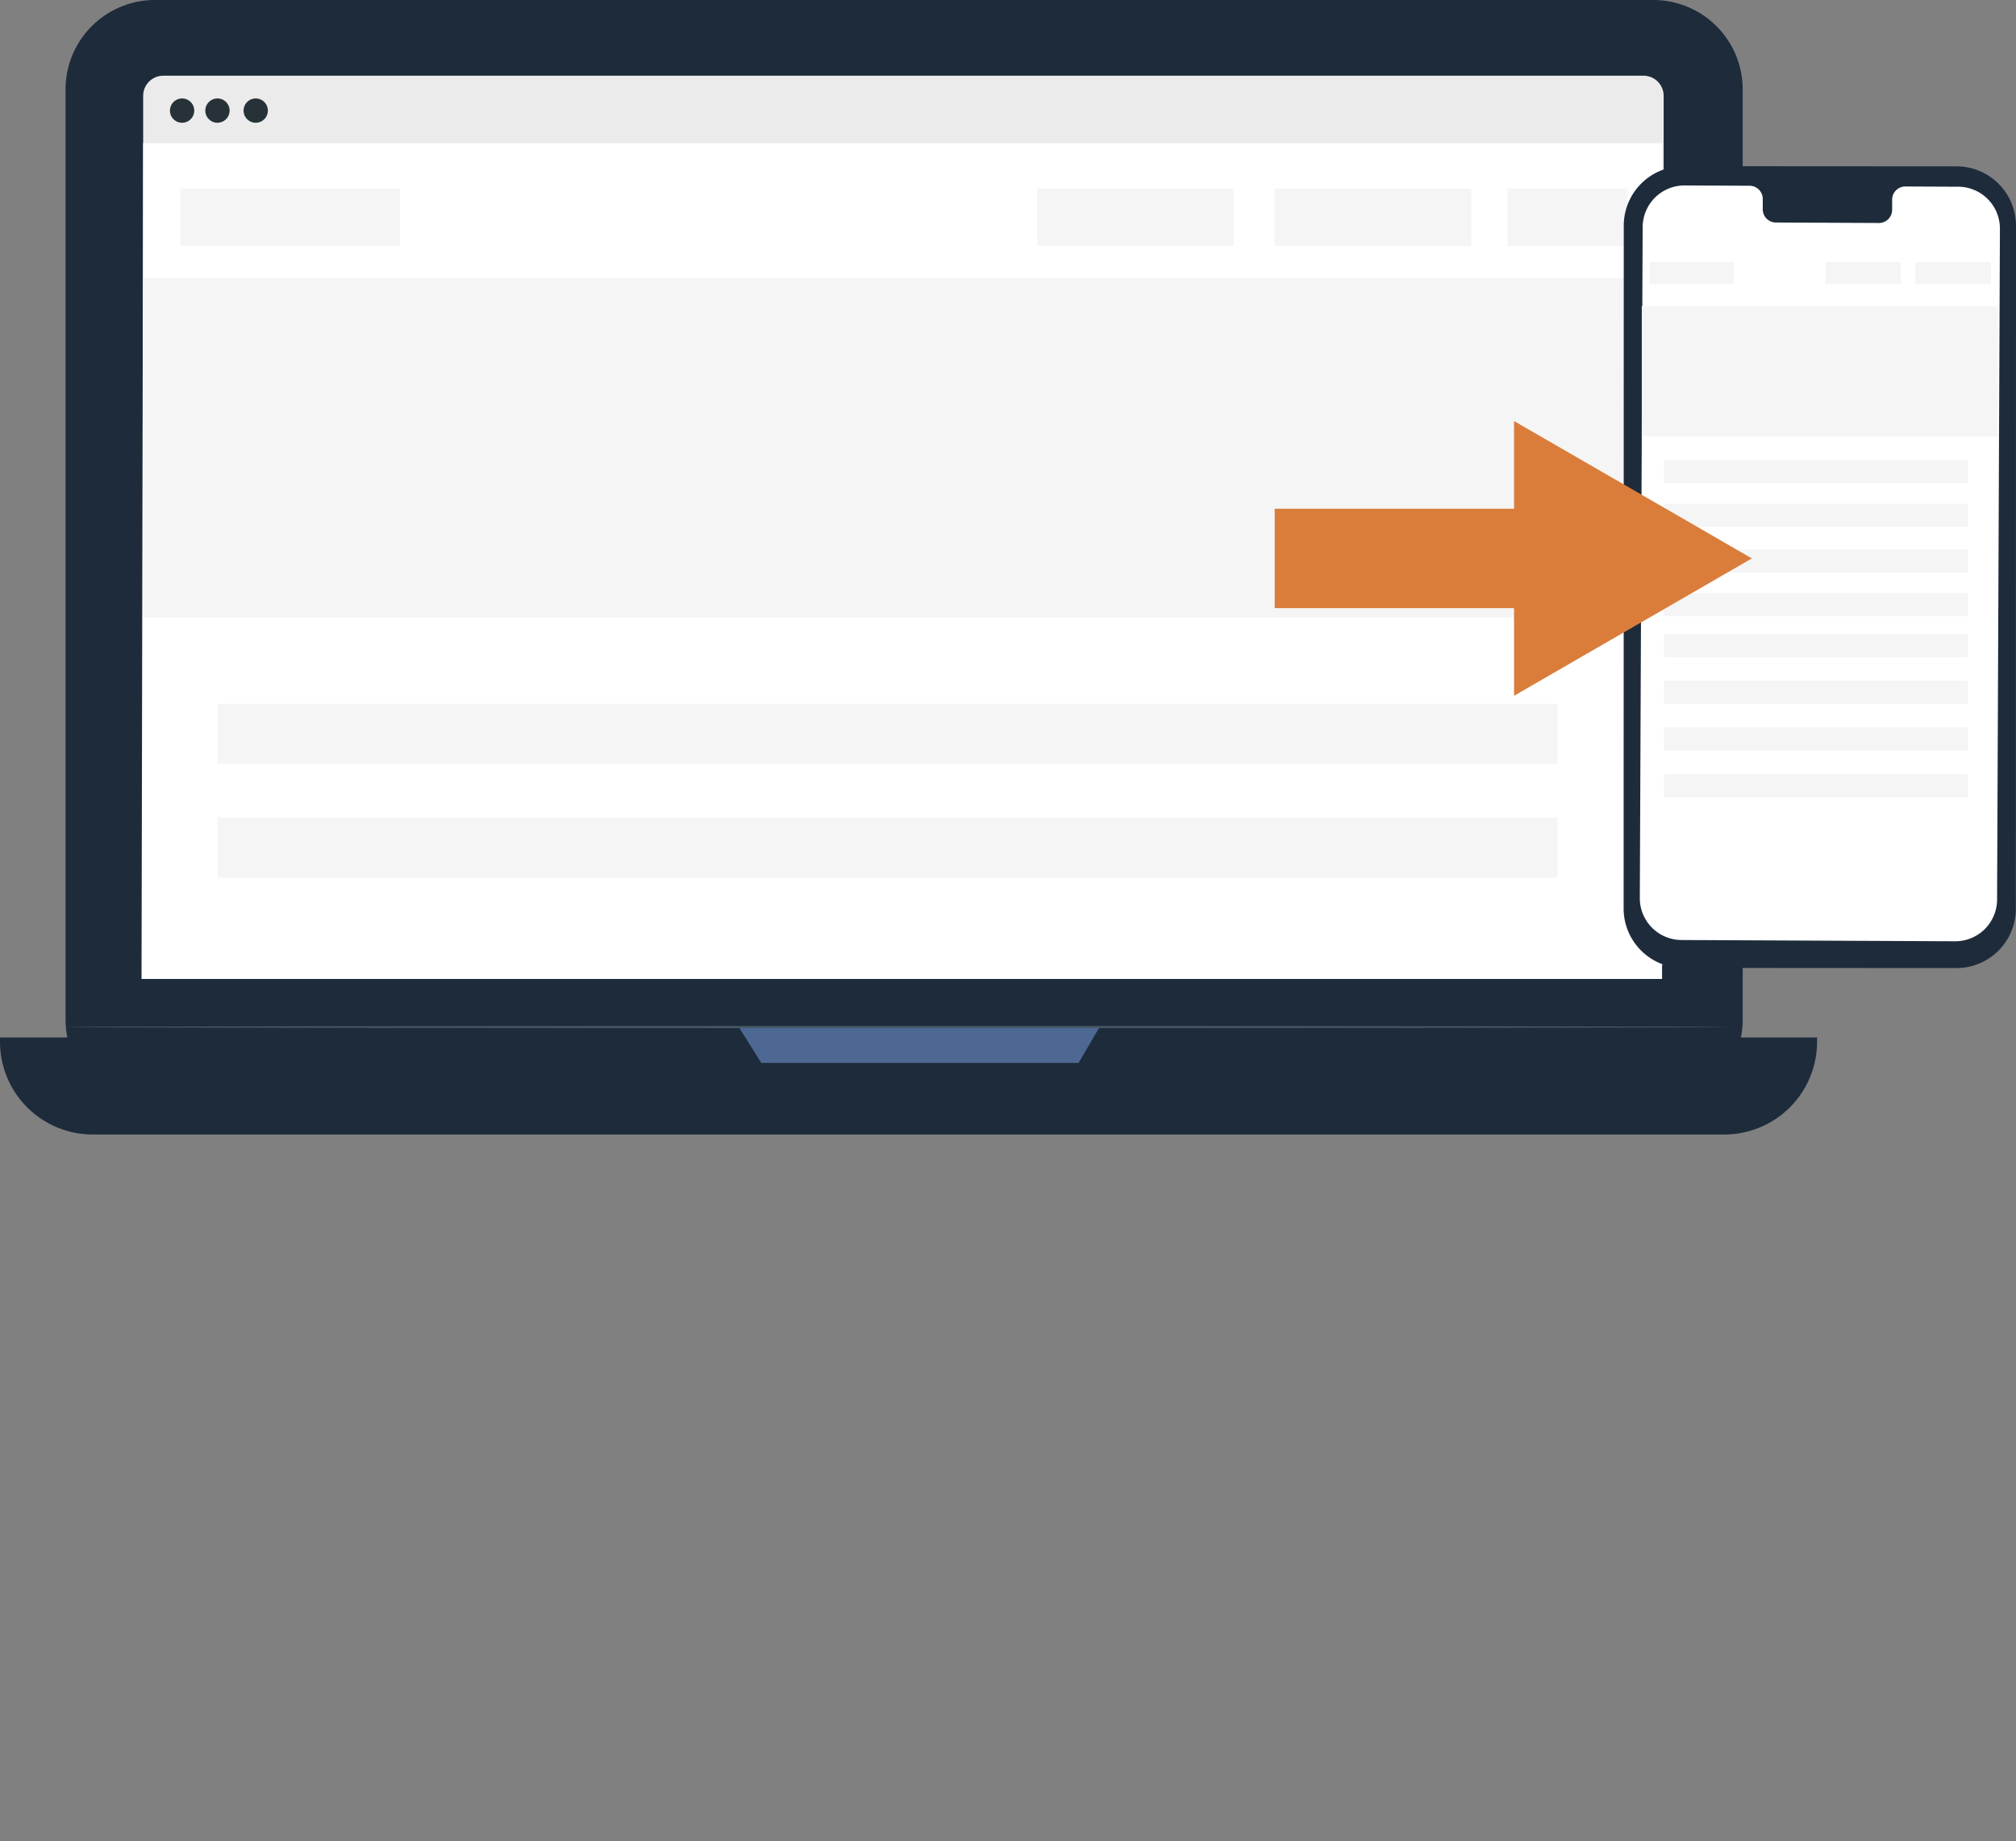 <svg id="Component_179_1" data-name="Component 179 – 1" xmlns="http://www.w3.org/2000/svg" 
xmlns:xlink="http://www.w3.org/1999/xlink" height="213.662" viewBox="0 0 233.946 213.662" style="width:100%; height:100%">
  <rect x="0" y="0" width="233.946" height="213.662" fill="#808080" stroke="none"/>
  <defs>
    <clipPath id="clip-path">
      <rect id="Rectangle_490" data-name="Rectangle 490" width="233.946" height="131.652" fill="none"/>
    </clipPath>
  </defs>
  <g id="Group_1204" data-name="Group 1204" transform="translate(0 0)">
    <g id="Group_1203" data-name="Group 1203" transform="translate(0 0)" clip-path="url(#clip-path)">
      <path id="Path_3522" data-name="Path 3522" d="M194.921,128.7H21.055a10.379,10.379,0,0,1-10.379-10.38V10.378A10.378,10.378,0,0,1,21.055,0H194.921A10.378,10.378,0,0,1,205.3,10.378V118.323a10.379,10.379,0,0,1-10.379,10.38" transform="translate(-3.069)" fill="#1e2b3b"/>
      <path id="Path_3523" data-name="Path 3523" d="M200.1,180.232H10.76A10.76,10.76,0,0,1,0,169.472v-.5H210.86v.5a10.76,10.76,0,0,1-10.76,10.76" transform="translate(0 -48.58)" fill="#1e2b3b"/>
      <rect id="Rectangle_470" data-name="Rectangle 470" width="183.631" height="108.688" transform="translate(12.831 5.114)" fill="#1e2b3b"/>
      <path id="Path_3524" data-name="Path 3524" d="M120.327,167.277l2.616,4.162h36.819l2.43-4.162Z" transform="translate(-34.595 -48.093)" fill="#4d6892"/>
      <path id="Path_3525" data-name="Path 3525" d="M197.429,117H25.649a2.332,2.332,0,0,1-2.333-2.332v-100a2.333,2.333,0,0,1,2.332-2.333H197.429a2.332,2.332,0,0,1,2.331,2.333v100A2.332,2.332,0,0,1,197.429,117" transform="translate(-6.703 -3.548)" fill="#ebebeb"/>
      <path id="Path_3526" data-name="Path 3526" d="M199.5,120.31H23.051l.189-96.992H199.5Z" transform="translate(-6.627 -6.704)" fill="#fff"/>
      <path id="Path_3527" data-name="Path 3527" d="M42.49,17.445a1.409,1.409,0,1,1-1.409-1.409,1.409,1.409,0,0,1,1.409,1.409" transform="translate(-11.406 -4.61)" fill="#263238"/>
      <path id="Path_3528" data-name="Path 3528" d="M30.5,17.445a1.409,1.409,0,1,1-1.409-1.409A1.409,1.409,0,0,1,30.5,17.445" transform="translate(-7.959 -4.61)" fill="#263238"/>
      <path id="Path_3529" data-name="Path 3529" d="M36.257,17.445a1.409,1.409,0,1,1-1.409-1.409,1.409,1.409,0,0,1,1.409,1.409" transform="translate(-9.614 -4.61)" fill="#263238"/>
      <path id="Path_3530" data-name="Path 3530" d="M203.627,167.225c0,.07-43.2.126-96.471.126-53.292,0-96.48-.056-96.48-.126s43.188-.126,96.48-.126c53.274,0,96.471.056,96.471.126" transform="translate(-3.069 -48.042)" fill="#455a64"/>
      <rect id="Rectangle_471" data-name="Rectangle 471" width="176.444" height="39.387" transform="translate(16.613 32.25)" fill="#f5f5f5"/>
      <rect id="Rectangle_472" data-name="Rectangle 472" width="25.463" height="6.665" transform="translate(20.945 21.878)" fill="#f5f5f5"/>
      <rect id="Rectangle_473" data-name="Rectangle 473" width="13.943" height="6.665" transform="translate(174.927 21.878)" fill="#f5f5f5"/>
      <rect id="Rectangle_474" data-name="Rectangle 474" width="22.816" height="6.665" transform="translate(147.922 21.878)" fill="#f5f5f5"/>
      <rect id="Rectangle_475" data-name="Rectangle 475" width="22.816" height="6.665" transform="translate(120.361 21.878)" fill="#f5f5f5"/>
      <rect id="Rectangle_476" data-name="Rectangle 476" width="155.511" height="6.982" transform="translate(25.234 94.88)" fill="#f5f5f5"/>
      <rect id="Rectangle_477" data-name="Rectangle 477" width="155.511" height="6.982" transform="translate(25.234 81.674)" fill="#f5f5f5"/>
      <path id="Path_3531" data-name="Path 3531" d="M303.047,120.124l-31.706-.019a6.9,6.9,0,0,1-6.9-6.888l.016-79.262a6.9,6.9,0,0,1,6.91-6.886l31.706.019a6.9,6.9,0,0,1,6.9,6.888l-.016,79.262a6.9,6.9,0,0,1-6.911,6.886" transform="translate(-76.028 -7.783)" fill="#1e2b3b"/>
      <path id="Path_3532" data-name="Path 3532" d="M304.025,30.354l-6.169-.029a1.532,1.532,0,0,0-1.5,1.559l0,1.119a1.533,1.533,0,0,1-1.5,1.559l-12.024-.056a1.534,1.534,0,0,1-1.491-1.573l0-1.119a1.534,1.534,0,0,0-1.491-1.573l-2.17-.01-5.4-.025a4.853,4.853,0,0,0-4.876,4.834l-.329,77.855a4.853,4.853,0,0,0,4.831,4.874l31.752.147a4.854,4.854,0,0,0,4.876-4.834l.329-77.855a4.854,4.854,0,0,0-4.831-4.874" transform="translate(-76.783 -8.685)" fill="#fff"/>
      <rect id="Rectangle_478" data-name="Rectangle 478" width="41.319" height="15.127" transform="translate(190.519 35.529)" fill="#f5f5f5"/>
      <rect id="Rectangle_479" data-name="Rectangle 479" width="9.78" height="2.56" transform="translate(191.438 30.408)" fill="#f5f5f5"/>
      <rect id="Rectangle_480" data-name="Rectangle 480" width="8.763" height="2.56" transform="translate(222.26 30.408)" fill="#f5f5f5"/>
      <rect id="Rectangle_481" data-name="Rectangle 481" width="8.763" height="2.56" transform="translate(211.832 30.408)" fill="#f5f5f5"/>
      <rect id="Rectangle_482" data-name="Rectangle 482" width="35.278" height="2.681" transform="translate(193.086 58.446)" fill="#f5f5f5"/>
      <rect id="Rectangle_483" data-name="Rectangle 483" width="35.278" height="2.681" transform="translate(193.086 53.374)" fill="#f5f5f5"/>
      <rect id="Rectangle_484" data-name="Rectangle 484" width="35.278" height="2.681" transform="translate(193.086 68.831)" fill="#f5f5f5"/>
      <rect id="Rectangle_485" data-name="Rectangle 485" width="35.278" height="2.681" transform="translate(193.086 73.575)" fill="#f5f5f5"/>
      <rect id="Rectangle_486" data-name="Rectangle 486" width="35.278" height="2.681" transform="translate(193.086 78.996)" fill="#f5f5f5"/>
      <rect id="Rectangle_487" data-name="Rectangle 487" width="35.278" height="2.681" transform="translate(193.086 84.418)" fill="#f5f5f5"/>
      <rect id="Rectangle_488" data-name="Rectangle 488" width="35.278" height="2.681" transform="translate(193.086 89.84)" fill="#f5f5f5"/>
      <rect id="Rectangle_489" data-name="Rectangle 489" width="35.278" height="2.681" transform="translate(193.086 63.759)" fill="#f5f5f5"/>
      <path id="Path_3533" data-name="Path 3533" d="M207.611,90.286h27.775v10.173l27.6-15.942-27.6-15.94V78.749H207.611Z" transform="translate(-59.689 -19.716)" fill="#da7d3b"/>
    </g>
  </g>
</svg>
